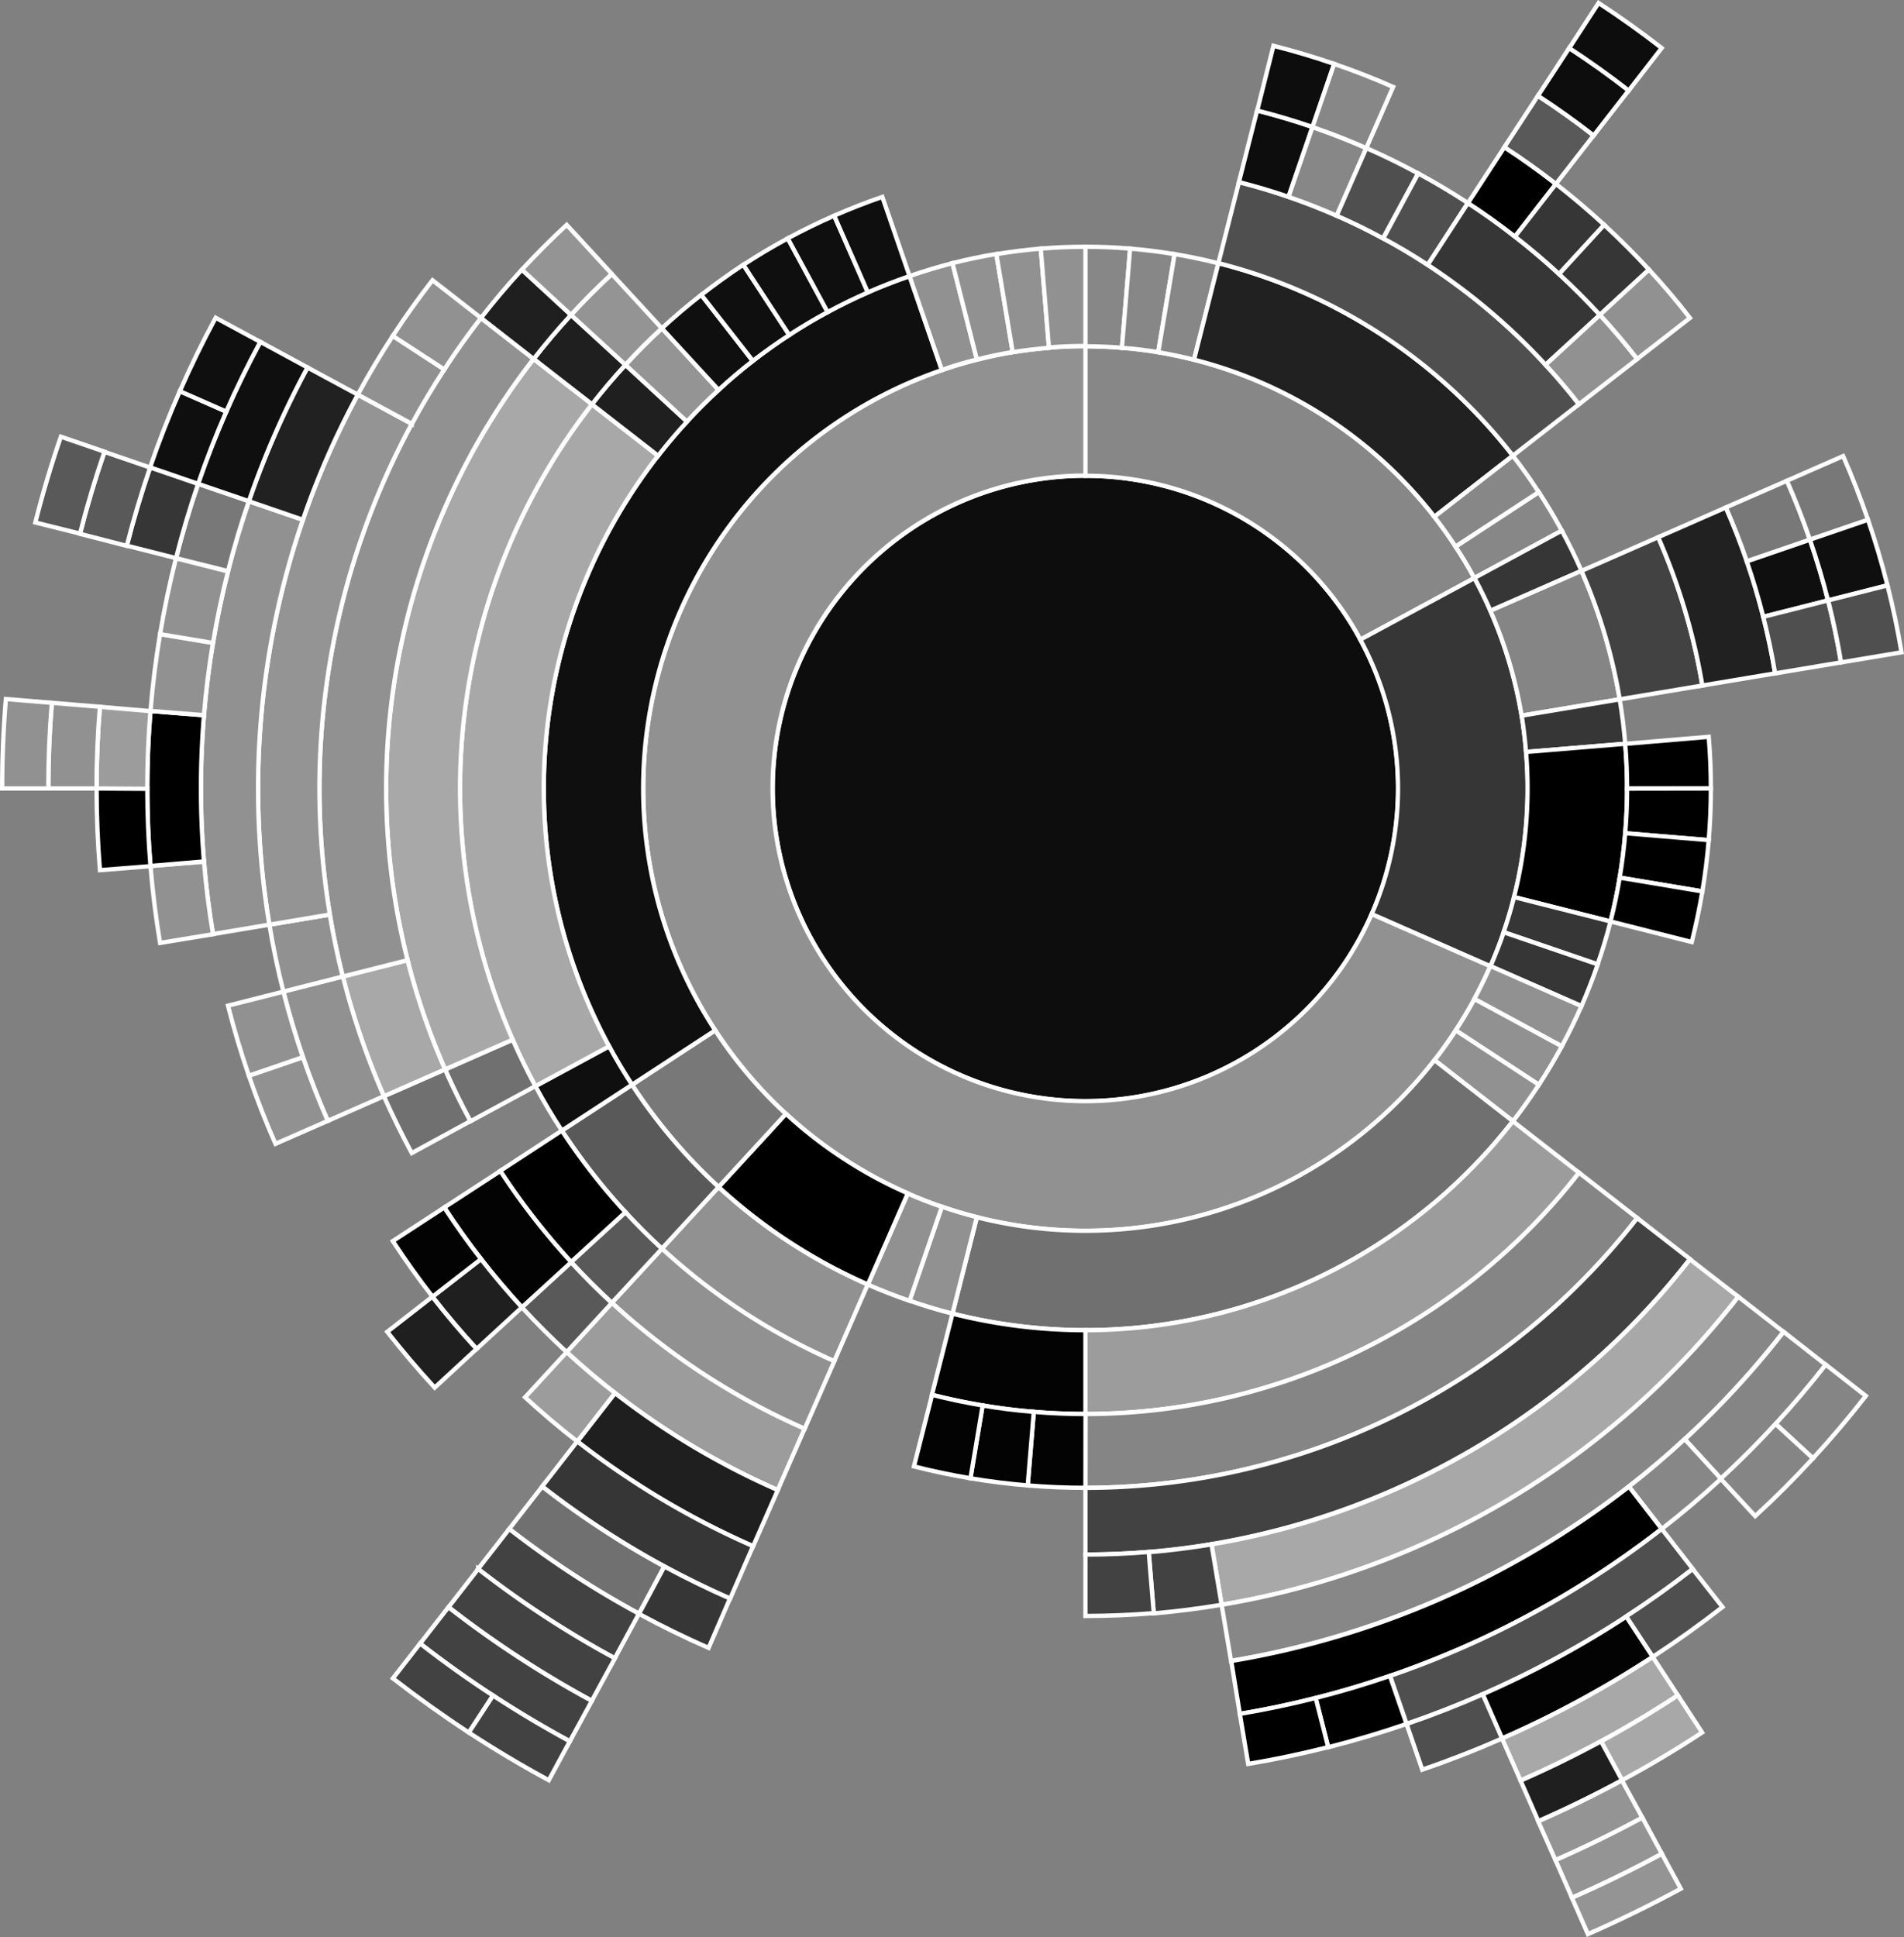 <svg xmlns="http://www.w3.org/2000/svg" viewBox="0 0 441.42 449.01"><rect x="0" y="0" width="441.42" height="449.01" fill="#808080" stroke="none"/><defs><style>.cls-1{fill:#0d0d0d;}.cls-1,.cls-10,.cls-11,.cls-12,.cls-13,.cls-14,.cls-15,.cls-16,.cls-17,.cls-18,.cls-2,.cls-3,.cls-4,.cls-5,.cls-6,.cls-7,.cls-8,.cls-9{stroke:#fff;}.cls-2{fill:#878787;}.cls-3{fill:#363636;}.cls-4{fill:#919191;}.cls-5{fill:#212121;}.cls-6{fill:#858585;}.cls-8{fill:#707070;}.cls-9{fill:#787878;}.cls-10{fill:#0f0f0f;}.cls-11{fill:#4f4f4f;}.cls-12{fill:#424242;}.cls-13{fill:#9c9c9c;}.cls-14{fill:#030303;}.cls-15{fill:#595959;}.cls-16{fill:#a8a8a8;}.cls-17{fill:#1f1f1f;}.cls-18{fill:#949494;}</style></defs><title>Asset 1</title><g id="Layer_2" data-name="Layer 2"><g id="sunburstGraphicMain"><path id="_0" data-name=" 0" class="cls-1" d="M251.65,110.28a72.5,72.5,0,1,1-72.5,72.5A72.5,72.5,0,0,1,251.65,110.28Z"/><path id="_1" data-name=" 1" class="cls-2" d="M251.65,80.25A102.53,102.53,0,0,1,341.82,134l-26.41,14.29a72.5,72.5,0,0,0-63.76-38Z"/><path id="_2" data-name=" 2" class="cls-3" d="M341.82,134a102.53,102.53,0,0,1,3.72,90L318,211.9a72.5,72.5,0,0,0-2.63-63.63Z"/><path id="_3" data-name=" 3" class="cls-4" d="M345.54,224A102.53,102.53,0,1,1,251.65,80.25v30A72.5,72.5,0,1,0,318,211.9Z"/><path id="_4" data-name=" 4" class="cls-2" d="M251.65,57.2q5.19,0,10.37.43l-1.9,23q-4.22-.35-8.47-.35Z"/><path id="_5" data-name=" 5" class="cls-2" d="M262,57.63q5.17.43,10.3,1.28l-3.79,22.73q-4.18-.7-8.41-1Z"/><path id="_6" data-name=" 6" class="cls-2" d="M272.32,58.91q5.12.85,10.16,2.13l-5.66,22.34q-4.11-1-8.29-1.74Z"/><path id="_7" data-name=" 7" class="cls-5" d="M282.47,61a125.57,125.57,0,0,1,68.27,44.6L332.56,119.8a102.53,102.53,0,0,0-55.74-36.42Z"/><path id="_8" data-name=" 8" class="cls-2" d="M350.74,105.65q3.19,4.1,6,8.45l-19.29,12.6q-2.32-3.55-4.92-6.9Z"/><path id="_9" data-name=" 9" class="cls-2" d="M356.77,114.09q2.84,4.35,5.31,8.92l-20.27,11q-2-3.73-4.34-7.28Z"/><path id="_11" data-name=" 11" class="cls-3" d="M362.09,123q2.47,4.57,4.56,9.32l-21.1,9.26q-1.7-3.88-3.72-7.61Z"/><path id="_12" data-name=" 12" class="cls-6" d="M366.64,132.33a125.57,125.57,0,0,1,8.86,29.77l-22.73,3.79a102.53,102.53,0,0,0-7.24-24.31Z"/><path id="_13" data-name=" 13" class="cls-3" d="M375.51,162.11q.85,5.12,1.28,10.3l-23,1.9q-.35-4.22-1-8.41Z"/><path id="_14" data-name=" 14" class="cls-7" d="M376.79,172.41a125.57,125.57,0,0,1-3.41,41.2L351,207.95a102.53,102.53,0,0,0,2.79-33.64Z"/><path id="_15" data-name=" 15" class="cls-3" d="M373.38,213.6q-1.27,5-3,9.95l-21.79-7.48q1.38-4,2.42-8.12Z"/><path id="_16" data-name=" 16" class="cls-3" d="M370.42,223.55q-1.69,4.91-3.77,9.67L345.54,224q1.7-3.88,3.08-7.89Z"/><path id="_18" data-name=" 18" class="cls-4" d="M366.64,233.22q-2.09,4.75-4.56,9.32l-20.27-11q2-3.73,3.72-7.61Z"/><path id="_19" data-name=" 19" class="cls-4" d="M362.09,242.54q-2.47,4.57-5.31,8.92l-19.29-12.6q2.32-3.55,4.34-7.28Z"/><path id="_20" data-name=" 20" class="cls-4" d="M356.77,251.46q-2.84,4.35-6,8.45l-18.18-14.15q2.6-3.35,4.92-6.9Z"/><path id="_21" data-name=" 21" class="cls-8" d="M350.74,259.9a125.57,125.57,0,0,1-129.92,44.6l5.66-22.34a102.53,102.53,0,0,0,106.08-36.42Z"/><path id="_22" data-name=" 22" class="cls-4" d="M220.82,304.51q-5-1.27-9.95-3l7.48-21.79q4,1.38,8.12,2.42Z"/><path id="_23" data-name=" 23" class="cls-4" d="M210.87,301.55q-4.91-1.69-9.67-3.77l9.26-21.1q3.88,1.7,7.89,3.08Z"/><path id="_27" data-name=" 27" class="cls-7" d="M201.2,297.77a125.57,125.57,0,0,1-34.61-22.61l15.61-17a102.53,102.53,0,0,0,28.26,18.46Z"/><path id="_28" data-name=" 28" class="cls-9" d="M166.6,275.16a125.57,125.57,0,0,1-20.08-23.71l19.29-12.6a102.53,102.53,0,0,0,16.39,19.36Z"/><path id="_29" data-name=" 29" class="cls-10" d="M146.52,251.46A125.57,125.57,0,0,1,210.87,64l7.48,21.79a102.53,102.53,0,0,0-52.54,153.05Z"/><path id="_37" data-name=" 37" class="cls-4" d="M210.87,64q4.91-1.69,9.95-3l5.66,22.34q-4.11,1-8.12,2.42Z"/><path id="_76" data-name=" 76" class="cls-4" d="M220.82,61q5-1.27,10.16-2.13l3.79,22.73q-4.18.7-8.29,1.74Z"/><path id="_77" data-name=" 77" class="cls-4" d="M231,58.91q5.12-.85,10.3-1.28l1.9,23q-4.22.35-8.41,1Z"/><path id="_78" data-name=" 78" class="cls-4" d="M241.28,57.63q5.17-.43,10.37-.43v23q-4.24,0-8.47.35Z"/><path id="_10" data-name=" 10" class="cls-11" d="M287.24,42.21a145,145,0,0,1,78.83,51.5l-15.33,11.93A125.57,125.57,0,0,0,282.47,61Z"/><path id="_48" data-name=" 48" class="cls-12" d="M384.43,124.53a145,145,0,0,1,10.24,34.38l-19.16,3.2a125.57,125.57,0,0,0-8.86-29.77Z"/><path id="_17" data-name=" 17" class="cls-7" d="M396.15,170.8q.5,6,.5,12H377.22q0-5.19-.43-10.37Z"/><path id="_70" data-name=" 70" class="cls-7" d="M396.65,182.78q0,6-.5,12l-19.36-1.6q.43-5.17.43-10.37Z"/><path id="_71" data-name=" 71" class="cls-7" d="M396.15,194.75q-.5,6-1.48,11.89l-19.16-3.2q.85-5.12,1.28-10.3Z"/><path id="_72" data-name=" 72" class="cls-7" d="M394.67,206.64q-1,5.91-2.46,11.73l-18.83-4.77q1.27-5,2.13-10.16Z"/><path id="_24" data-name=" 24" class="cls-13" d="M366.07,271.84a145,145,0,0,1-114.43,55.94V308.35a125.57,125.57,0,0,0,99.1-48.44Z"/><path id="_25" data-name=" 25" class="cls-14" d="M251.65,327.78a145,145,0,0,1-35.6-4.44l4.77-18.83a125.57,125.57,0,0,0,30.83,3.84Z"/><path id="_36" data-name=" 36" class="cls-4" d="M193.4,315.56a145,145,0,0,1-40-26.11l13.16-14.29a125.57,125.57,0,0,0,34.61,22.61Z"/><path id="_32" data-name=" 32" class="cls-15" d="M153.44,289.46a145,145,0,0,1-23.18-27.37l16.26-10.63a125.57,125.57,0,0,0,20.08,23.71Z"/><path id="_31" data-name=" 31" class="cls-10" d="M130.26,262.08q-3.28-5-6.13-10.3l17.08-9.25q2.47,4.57,5.31,8.92Z"/><path id="_33" data-name=" 33" class="cls-16" d="M124.12,251.79a145,145,0,0,1,13.1-158.07l15.33,11.93a125.57,125.57,0,0,0-11.34,136.9Z"/><path id="_34" data-name=" 34" class="cls-17" d="M137.22,93.71Q140.9,89,145,84.57l14.29,13.16q-3.52,3.82-6.71,7.92Z"/><path id="_35" data-name=" 35" class="cls-18" d="M145,84.57q4.06-4.41,8.47-8.47L166.6,90.39q-3.82,3.52-7.34,7.34Z"/><path id="_165" data-name=" 165" class="cls-10" d="M153.44,76.1q4.41-4.06,9.14-7.75l11.93,15.33q-4.1,3.19-7.92,6.71Z"/><path id="_166" data-name=" 166" class="cls-10" d="M162.59,68.35q4.73-3.68,9.75-7L183,77.65q-4.35,2.84-8.45,6Z"/><path id="_166-2" data-name=" 166" class="cls-10" d="M172.34,61.39q5-3.28,10.3-6.13l9.25,17.08q-4.57,2.47-8.92,5.31Z"/><path id="_166-3" data-name=" 166" class="cls-10" d="M182.63,55.25Q187.91,52.4,193.4,50l7.8,17.79q-4.75,2.09-9.32,4.56Z"/><path id="_166-4" data-name=" 166" class="cls-10" d="M193.4,50q5.49-2.41,11.16-4.36L210.87,64q-4.91,1.69-9.67,3.77Z"/><path id="_61" data-name=" 61" class="cls-1" d="M291.44,25.62q6.5,1.65,12.84,3.82l-5.56,16.19q-5.67-1.95-11.49-3.42Z"/><path id="_62" data-name=" 62" class="cls-2" d="M304.29,29.44q6.34,2.18,12.48,4.87L309.89,50q-5.49-2.41-11.16-4.36Z"/><path id="_66" data-name=" 66" class="cls-11" d="M316.77,34.32q6.14,2.69,12,5.88l-8.15,15.05Q315.39,52.4,309.89,50Z"/><path id="_129" data-name=" 129" class="cls-11" d="M328.81,40.2q5.89,3.19,11.51,6.86L331,61.39q-5-3.28-10.3-6.13Z"/><path id="_132" data-name=" 132" class="cls-3" d="M340.32,47.06A162.11,162.11,0,0,1,370.92,73L358.33,84.57A145,145,0,0,0,331,61.39Z"/><path id="_133" data-name=" 133" class="cls-4" d="M370.92,73q4.54,4.93,8.66,10.22L366.07,93.71q-3.68-4.73-7.75-9.14Z"/><path id="_83" data-name=" 83" class="cls-5" d="M400.11,117.65a162.12,162.12,0,0,1,11.44,38.44l-16.88,2.82a145,145,0,0,0-10.24-34.38Z"/><path id="_46" data-name=" 46" class="cls-6" d="M379.58,282.35a162.11,162.11,0,0,1-127.93,62.54V327.78a145,145,0,0,0,114.43-55.94Z"/><path id="_26" data-name=" 26" class="cls-14" d="M251.65,344.89q-6.7,0-13.39-.55l1.41-17.06q6,.5,12,.5Z"/><path id="_30" data-name=" 30" class="cls-14" d="M238.26,344.34q-6.68-.55-13.3-1.66l2.82-16.88q5.91,1,11.89,1.48Z"/><path id="_47" data-name=" 47" class="cls-14" d="M225,342.68q-6.61-1.1-13.11-2.75l4.2-16.59q5.81,1.47,11.73,2.46Z"/><path id="_44" data-name=" 44" class="cls-4" d="M186.53,331.24A162.11,162.11,0,0,1,141.85,302l11.59-12.59a145,145,0,0,0,40,26.11Z"/><path id="_42" data-name=" 42" class="cls-15" d="M141.85,302q-4.93-4.54-9.47-9.47L145,281q4.06,4.41,8.47,8.47Z"/><path id="_43" data-name=" 43" class="cls-7" d="M132.38,292.57a162.11,162.11,0,0,1-16.45-21.13l14.33-9.36A145,145,0,0,0,145,281Z"/><path id="_38" data-name=" 38" class="cls-8" d="M109.07,259.93q-3.19-5.89-5.88-12L118.86,241q2.41,5.49,5.26,10.77Z"/><path id="_39" data-name=" 39" class="cls-16" d="M103.19,247.9A162.11,162.11,0,0,1,123.72,83.2l13.51,10.51A145,145,0,0,0,118.86,241Z"/><path id="_40" data-name=" 40" class="cls-17" d="M123.72,83.2q4.12-5.29,8.66-10.22L145,84.57q-4.06,4.41-7.75,9.14Z"/><path id="_41" data-name=" 41" class="cls-18" d="M132.38,73q4.54-4.93,9.47-9.47L153.44,76.1Q149,80.16,145,84.57Z"/><path id="_67" data-name=" 67" class="cls-1" d="M295.24,10.62q7.12,1.8,14.07,4.19l-5,14.63q-6.34-2.18-12.84-3.82Z"/><path id="_68" data-name=" 68" class="cls-2" d="M309.31,14.81q6.94,2.38,13.67,5.34l-6.22,14.17q-6.14-2.69-12.48-4.87Z"/><path id="_137" data-name=" 137" class="cls-7" d="M348.78,34.11q6.15,4,11.95,8.53l-9.5,12.21q-5.29-4.12-10.9-7.79Z"/><path id="_141" data-name=" 141" class="cls-3" d="M360.72,42.63q5.79,4.51,11.2,9.49L361.44,63.5q-4.93-4.54-10.22-8.66Z"/><path id="_145" data-name=" 145" class="cls-3" d="M371.92,52.12q5.4,5,10.38,10.38L370.92,73q-4.54-4.93-9.47-9.47Z"/><path id="_142" data-name=" 142" class="cls-4" d="M382.3,62.5q5,5.4,9.49,11.2l-12.21,9.5q-4.12-5.29-8.66-10.22Z"/><path id="_90" data-name=" 90" class="cls-9" d="M414.28,111.44q2.95,6.72,5.34,13.67l-14.63,5q-2.18-6.34-4.87-12.48Z"/><path id="_91" data-name=" 91" class="cls-10" d="M419.61,125.11q2.38,6.94,4.19,14.07l-15,3.8q-1.65-6.5-3.82-12.84Z"/><path id="_92" data-name=" 92" class="cls-11" d="M423.8,139.18q1.8,7.12,3,14.37l-15.26,2.55q-1.1-6.61-2.75-13.11Z"/><path id="_69" data-name=" 69" class="cls-12" d="M391.79,291.85a177.59,177.59,0,0,1-140.14,68.51V344.89a162.11,162.11,0,0,0,127.93-62.54Z"/><path id="_55" data-name=" 55" class="cls-13" d="M180.31,345.41a177.59,177.59,0,0,1-48.94-32L141.85,302a162.11,162.11,0,0,0,44.68,29.19Z"/><path id="_53" data-name=" 53" class="cls-15" d="M131.37,313.43q-5.4-5-10.38-10.38l11.38-10.48q4.54,4.93,9.47,9.47Z"/><path id="_54" data-name=" 54" class="cls-14" d="M121,303.05a177.59,177.59,0,0,1-18-23.15l13-8.46a162.11,162.11,0,0,0,16.45,21.13Z"/><path id="_49" data-name=" 49" class="cls-8" d="M95.46,267.3Q92,260.84,89,254.11l14.17-6.22q2.69,6.14,5.88,12Z"/><path id="_45" data-name=" 45" class="cls-16" d="M89,254.11a177.59,177.59,0,0,1-9.52-27.74l15-3.8a162.12,162.12,0,0,0,8.69,25.32Z"/><path id="_50" data-name=" 50" class="cls-4" d="M79.49,226.37a177.59,177.59,0,0,1,32-152.67l12.21,9.5A162.11,162.11,0,0,0,94.49,222.57Z"/><path id="_51" data-name=" 51" class="cls-17" d="M111.51,73.7Q116,67.91,121,62.5L132.38,73q-4.54,4.93-8.66,10.22Z"/><path id="_52" data-name=" 52" class="cls-18" d="M121,62.5q5-5.4,10.38-10.38L141.85,63.5Q136.92,68,132.38,73Z"/><path id="_159" data-name=" 159" class="cls-15" d="M356.56,22.19q6.64,4.34,12.9,9.21l-8.74,11.23q-5.79-4.51-11.95-8.53Z"/><path id="_96" data-name=" 96" class="cls-9" d="M427.31,105.72q3.19,7.26,5.76,14.77l-13.46,4.62q-2.38-6.94-5.34-13.67Z"/><path id="_97" data-name=" 97" class="cls-10" d="M433.07,120.49q2.57,7.5,4.52,15.19l-13.79,3.49q-1.8-7.12-4.19-14.07Z"/><path id="_98" data-name=" 98" class="cls-11" d="M437.59,135.69q1.95,7.69,3.25,15.52l-14,2.34q-1.21-7.24-3-14.37Z"/><path id="_74" data-name=" 74" class="cls-16" d="M403,300.59A191.82,191.82,0,0,1,283.22,372l-2.34-14a177.59,177.59,0,0,0,110.91-66.09Z"/><path id="_146" data-name=" 146" class="cls-12" d="M283.22,372q-7.82,1.31-15.73,2l-1.18-14.18q7.32-.61,14.56-1.82Z"/><path id="_147" data-name=" 147" class="cls-12" d="M267.49,373.94q-7.9.65-15.84.66V360.36q7.34,0,14.67-.61Z"/><path id="_59" data-name=" 59" class="cls-17" d="M174.6,358.44a191.82,191.82,0,0,1-40.76-24.29l8.74-11.23a177.59,177.59,0,0,0,37.74,22.49Z"/><path id="_65" data-name=" 65" class="cls-13" d="M133.83,334.15q-6.26-4.87-12.1-10.25l9.64-10.47q5.4,5,11.2,9.49Z"/><path id="_58" data-name=" 58" class="cls-17" d="M110.52,312.69q-5.37-5.83-10.25-12.1l11.23-8.74q4.51,5.79,9.49,11.2Z"/><path id="_64" data-name=" 64" class="cls-14" d="M100.28,300.59q-4.87-6.26-9.21-12.9L103,279.91q4,6.15,8.53,11.95Z"/><path id="_56" data-name=" 56" class="cls-4" d="M76,259.83a191.82,191.82,0,0,1-10.29-30l13.79-3.49A177.59,177.59,0,0,0,89,254.11Z"/><path id="_57" data-name=" 57" class="cls-4" d="M65.7,229.86q-1.95-7.69-3.25-15.52l14-2.34q1.21,7.24,3,14.37Z"/><path id="_63" data-name=" 63" class="cls-18" d="M62.45,214.35A191.82,191.82,0,0,1,82.95,91.48l12.51,6.77A177.59,177.59,0,0,0,76.48,212Z"/><path id="_79" data-name=" 79" class="cls-4" d="M82.95,91.48q3.77-7,8.12-13.62L103,85.64q-4,6.15-7.51,12.61Z"/><path id="_80" data-name=" 80" class="cls-4" d="M91.06,77.86q4.34-6.64,9.21-12.9l11.23,8.74Q107,79.49,103,85.64Z"/><path id="_160" data-name=" 160" class="cls-1" d="M363.81,11.11q7.1,4.64,13.79,9.85l-8.13,10.45q-6.26-4.87-12.9-9.21Z"/><path id="_75" data-name=" 75" class="cls-2" d="M413.47,308.73A205.06,205.06,0,0,1,285.4,385L283.22,372A191.82,191.82,0,0,0,403,300.59Z"/><path id="_105" data-name=" 105" class="cls-3" d="M169.28,370.57a205.06,205.06,0,0,1-43.58-26l8.13-10.45a191.82,191.82,0,0,0,40.76,24.29Z"/><path id="_104" data-name=" 104" class="cls-17" d="M100.78,321.66q-5.74-6.24-11-12.93l10.45-8.13q4.87,6.26,10.25,12.1Z"/><path id="_60" data-name=" 60" class="cls-4" d="M63.86,265.15q-3.41-7.76-6.16-15.79l12.53-4.3q2.57,7.5,5.76,14.77Z"/><path id="_106" data-name=" 106" class="cls-4" d="M57.7,249.36q-2.75-8-4.84-16.24l12.84-3.25q1.95,7.69,4.52,15.19Z"/><path id="_87" data-name=" 87" class="cls-4" d="M49.38,216.53A205.06,205.06,0,0,1,57.7,116.19l12.53,4.3a191.82,191.82,0,0,0-7.78,93.85Z"/><path id="_88" data-name=" 88" class="cls-5" d="M57.7,116.19a205.06,205.06,0,0,1,13.6-31l11.65,6.3a191.82,191.82,0,0,0-12.73,29Z"/><path id="_163" data-name=" 163" class="cls-1" d="M370.61.69q7.53,4.92,14.63,10.45L377.6,21q-6.69-5.21-13.79-9.85Z"/><path id="_81" data-name=" 81" class="cls-6" d="M423.29,316.37A217.5,217.5,0,0,1,399,342.8l-8.42-9.15a205.06,205.06,0,0,0,22.94-24.92Z"/><path id="_82" data-name=" 82" class="cls-2" d="M399,342.8q-6.62,6.09-13.72,11.62l-7.64-9.82q6.69-5.21,12.93-11Z"/><path id="_84" data-name=" 84" class="cls-7" d="M385.24,354.41a217.5,217.5,0,0,1-97.79,42.9l-2-12.27a205.06,205.06,0,0,0,92.2-40.44Z"/><path id="_107" data-name=" 107" class="cls-3" d="M164.28,382q-8.23-3.61-16.15-7.9L154,363.12q7.46,4,15.23,7.44Z"/><path id="_108" data-name=" 108" class="cls-8" d="M148.13,374.06a217.5,217.5,0,0,1-30.07-19.65l7.64-9.82A205.06,205.06,0,0,0,154,363.12Z"/><path id="_93" data-name=" 93" class="cls-4" d="M37.11,218.58q-1.48-8.87-2.22-17.84l12.4-1q.7,8.45,2.1,16.82Z"/><path id="_94" data-name=" 94" class="cls-7" d="M34.89,200.74a217.5,217.5,0,0,1,0-35.92l12.4,1a205.06,205.06,0,0,0,0,33.87Z"/><path id="_95" data-name=" 95" class="cls-4" d="M34.89,164.81q.74-9,2.22-17.84l12.27,2q-1.4,8.36-2.1,16.82Z"/><path id="_100" data-name=" 100" class="cls-4" d="M37.11,147q1.48-8.87,3.69-17.59l12.06,3.05q-2.08,8.22-3.48,16.59Z"/><path id="_109" data-name=" 109" class="cls-9" d="M40.8,129.38q2.21-8.72,5.13-17.23l11.77,4q-2.75,8-4.84,16.24Z"/><path id="_138" data-name=" 138" class="cls-10" d="M45.93,112.15a217.5,217.5,0,0,1,14.43-32.9L71.3,85.18a205.06,205.06,0,0,0-13.6,31Z"/><path id="_111" data-name=" 111" class="cls-6" d="M432.57,323.59q-5.82,7.48-12.25,14.46l-8.66-8q6.09-6.62,11.62-13.72Z"/><path id="_112" data-name=" 112" class="cls-6" d="M420.32,338.05q-6.42,7-13.4,13.4l-8-8.66q6.62-6.09,12.71-12.71Z"/><path id="_85" data-name=" 85" class="cls-11" d="M392.46,363.7a229.26,229.26,0,0,1-66.38,35.92l-3.82-11.13a217.5,217.5,0,0,0,63-34.08Z"/><path id="_124" data-name=" 124" class="cls-7" d="M326.09,399.62q-9,3.08-18.16,5.41L305,393.62q8.72-2.21,17.23-5.13Z"/><path id="_154" data-name=" 154" class="cls-7" d="M307.93,405q-9.19,2.33-18.55,3.89l-1.94-11.6q8.87-1.48,17.59-3.69Z"/><path id="_113" data-name=" 113" class="cls-12" d="M142.53,384.41a229.27,229.27,0,0,1-31.7-20.71l7.23-9.28a217.5,217.5,0,0,0,30.07,19.65Z"/><path id="_155" data-name=" 155" class="cls-7" d="M23.17,201.71q-.78-9.45-.78-18.93H34.15q0,9,.74,18Z"/><path id="_156" data-name=" 156" class="cls-13" d="M22.38,182.78q0-9.48.78-18.93l11.72,1q-.74,9-.74,18Z"/><path id="_119" data-name=" 119" class="cls-3" d="M29.4,126.49q2.33-9.19,5.41-18.16l11.13,3.82q-2.92,8.5-5.13,17.23Z"/><path id="_139" data-name=" 139" class="cls-10" d="M34.8,108.33q3.08-9,6.89-17.65l10.77,4.73q-3.61,8.23-6.53,16.75Z"/><path id="_140" data-name=" 140" class="cls-10" d="M41.69,90.68Q45.5,82,50,73.66l10.35,5.6q-4.28,7.91-7.9,16.15Z"/><path id="_86" data-name=" 86" class="cls-11" d="M399.34,372.53q-7.84,6.11-16.17,11.55L377,374.71q7.94-5.18,15.42-11Z"/><path id="_89" data-name=" 89" class="cls-14" d="M383.16,384.08A240.46,240.46,0,0,1,348.24,403l-4.5-10.25a229.27,229.27,0,0,0,33.3-18Z"/><path id="_121" data-name=" 121" class="cls-11" d="M348.24,403q-9.1,4-18.51,7.22l-3.63-10.58q9-3.08,17.65-6.89Z"/><path id="_114" data-name=" 114" class="cls-12" d="M137.2,394.25A240.45,240.45,0,0,1,104,372.53l6.87-8.83a229.27,229.27,0,0,0,31.7,20.71Z"/><path id="_158" data-name=" 158" class="cls-4" d="M11.19,182.78q0-9.94.82-19.86l11.15.92q-.78,9.45-.78,18.93Z"/><path id="_120" data-name=" 120" class="cls-15" d="M18.55,123.75q2.44-9.64,5.67-19l10.58,3.63q-3.08,9-5.41,18.16Z"/><path id="_101" data-name=" 101" class="cls-16" d="M389,393a251.15,251.15,0,0,1-36.48,19.74L348.24,403a240.45,240.45,0,0,0,34.93-18.9Z"/><path id="_115" data-name=" 115" class="cls-12" d="M132.11,403.65A251.15,251.15,0,0,1,97.39,381l6.57-8.44a240.45,240.45,0,0,0,33.25,21.72Z"/><path id="_164" data-name=" 164" class="cls-4" d="M.5,182.78q0-10.38.86-20.74l10.66.88q-.82,9.91-.82,19.86Z"/><path id="_121-2" data-name=" 121" class="cls-15" d="M8.19,121.12q2.55-10.07,5.92-19.89l10.11,3.47q-3.23,9.4-5.67,19Z"/><path id="_130" data-name=" 130" class="cls-16" d="M394.62,401.61q-9,5.91-18.56,11.06l-4.88-9Q380.31,398.71,389,393Z"/><path id="_131" data-name=" 131" class="cls-17" d="M376.06,412.67q-9.5,5.14-19.41,9.49l-4.12-9.39q9.51-4.17,18.65-9.12Z"/><path id="_117" data-name=" 117" class="cls-12" d="M127.23,412.67q-9.5-5.14-18.56-11.06l5.61-8.59q8.69,5.68,17.83,10.63Z"/><path id="_135" data-name=" 135" class="cls-12" d="M108.67,401.61q-9-5.91-17.58-12.55l6.3-8.09q8.19,6.38,16.89,12.06Z"/><path id="_148" data-name=" 148" class="cls-18" d="M380.76,421.35q-9.86,5.34-20.14,9.85l-4-9q9.9-4.34,19.41-9.49Z"/><path id="_150" data-name=" 150" class="cls-18" d="M385.29,429.72q-10.21,5.53-20.85,10.19l-3.82-8.72q10.27-4.51,20.14-9.85Z"/><path id="_152" data-name=" 152" class="cls-18" d="M389.67,437.82q-10.54,5.71-21.53,10.53l-3.7-8.43q10.63-4.66,20.85-10.19Z"/></g></g></svg>